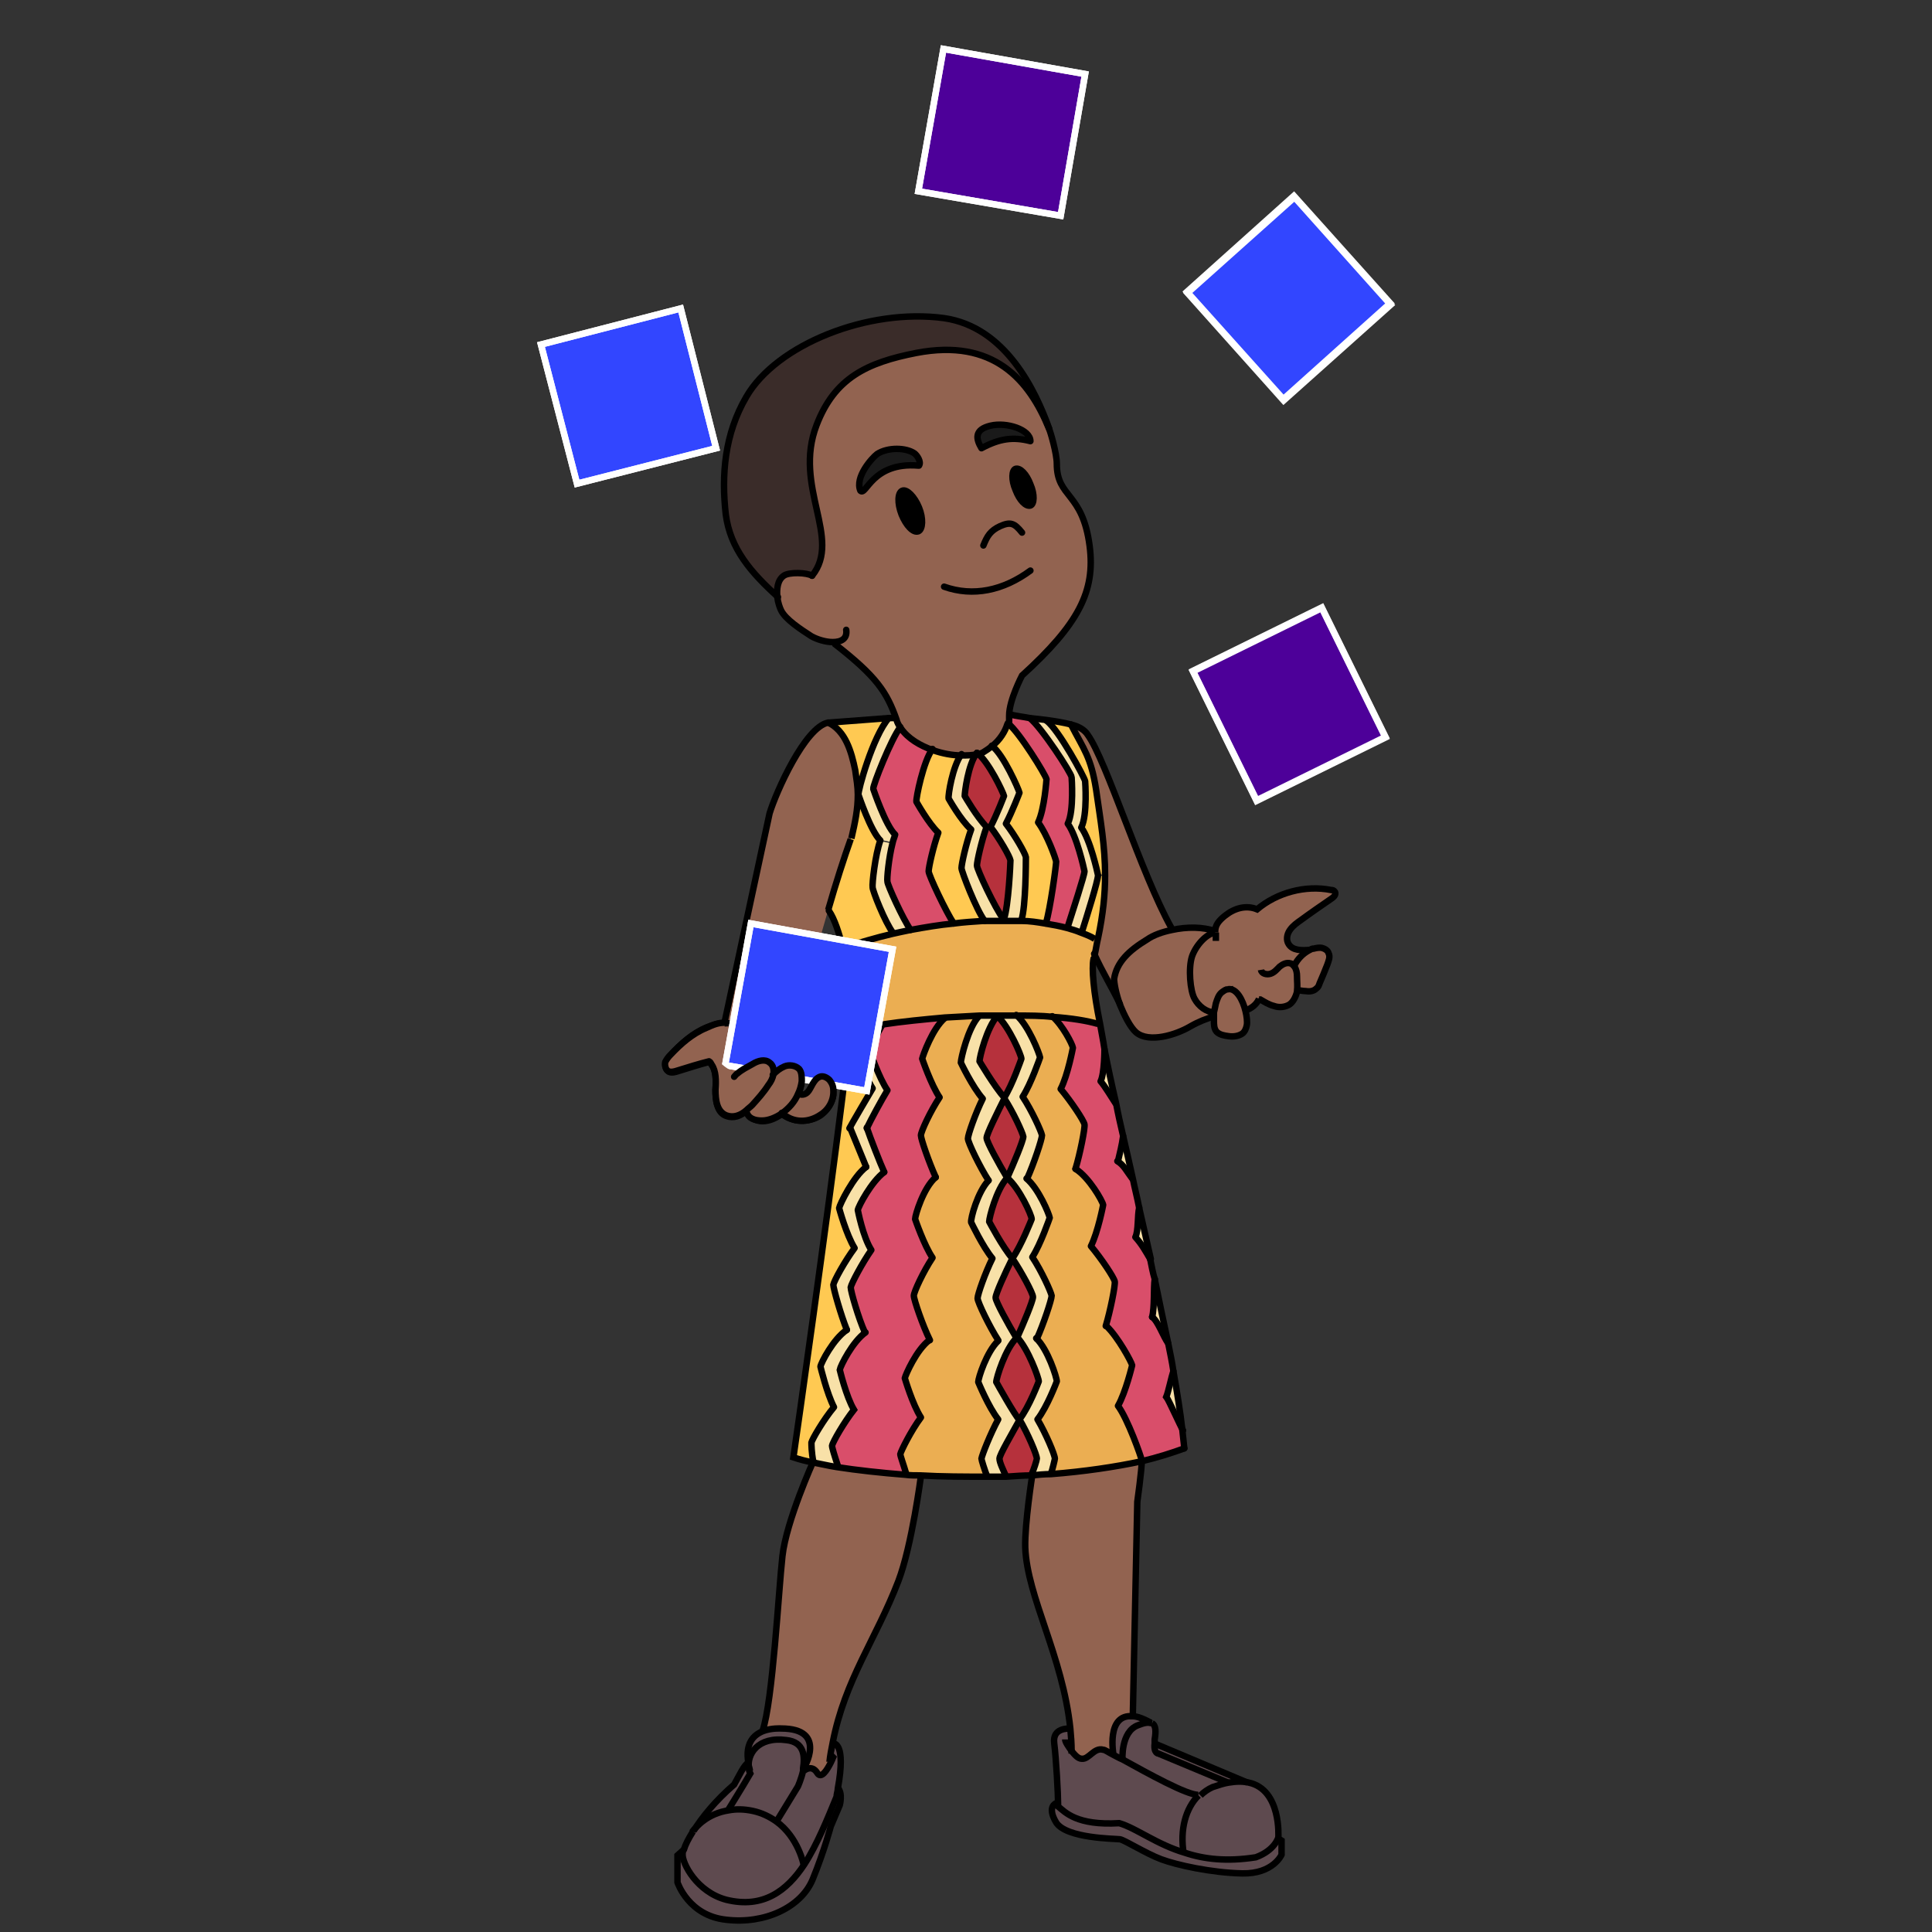 <?xml version="1.0" encoding="UTF-8"?><svg id="Layer_5" xmlns="http://www.w3.org/2000/svg" width="300" height="300" viewBox="0 0 300 300"><rect x="0" y="0" width="300" height="300" fill="#333333" stroke="none"/><defs><style>.cls-1{stroke-linejoin:round;}.cls-1,.cls-2{stroke-linecap:round;}.cls-1,.cls-2,.cls-3{stroke:#000;}.cls-1,.cls-2,.cls-3,.cls-4{fill:none;}.cls-2,.cls-5,.cls-6,.cls-3,.cls-4{stroke-miterlimit:10;}.cls-5{fill:#3246ff;}.cls-5,.cls-6,.cls-4{stroke:#fff;}.cls-6{fill:#4d0099;}.cls-7,.cls-8,.cls-9,.cls-10,.cls-11,.cls-12,.cls-13,.cls-14,.cls-15,.cls-16{stroke-width:0px;}.cls-8{fill:#f8e1a8;}.cls-9{fill:#5e4a4f;}.cls-10{fill:#3a2c29;}.cls-11{fill:#1a1a1a;}.cls-12{fill:#d94e6a;}.cls-13{fill:#b6313c;}.cls-14{fill:#926350;}.cls-15{fill:#ffc952;}.cls-16{fill:#ebae52;}</style></defs><path class="cls-8" d="M181.1,216.9c.3-.7.8-3.1,1.1-4h0c.6,3.4,1.1,6.5,1.4,9.2-.4-.6-2.2-4.7-2.6-5.2Z"/><path class="cls-8" d="M181.4,208.6c-.8-1.1-1.6-3.5-2.5-4.1.4-1.5.2-4.6.4-5.9.7,3.4,1.4,6.8,2.1,10Z"/><path class="cls-8" d="M176.9,187.5c.6,2.6,1.2,5.3,1.8,7.9-.8-1.1-1.4-2.3-2.3-3.4.5-1,.3-3.4.6-4.6Z"/><path class="cls-8" d="M175.8,183h0c-.9-1.2-1.3-2.1-2.3-2.7.4-1.3.6-2.4.8-3.9h0c.5,2.2,1,4.3,1.5,6.6Z"/><path class="cls-8" d="M171.5,162.9c.5,2.6,1.1,5.4,1.8,8.4h0c-.6-.9-1.6-2.6-2.3-3.4.5-1.2.6-4.9.6-5Z"/><path class="cls-15" d="M171.6,135.9c0,2.9-.3,6-1.1,9.8h-.3c-.7-.4-1.4-.8-2.2-1h0c.7-2.2,2.5-7.9,2.5-8.7h1.1Z"/><path class="cls-12" d="M175.8,183c.3,1.5.7,3,1,4.6-.3,1.2-.1,3.6-.6,4.6,1,1.1,1.6,2.2,2.3,3.4h0c.2,1,.4,2.1.7,3.1h0c-.2,1.4,0,4.4-.4,5.9.9.6,1.7,3,2.5,4.1h0c.3,1.5.6,2.9.8,4.3h0c-.3.9-.8,3.3-1.1,4,.4.5,2.2,4.6,2.6,5.2.1,1,.2,1.9.3,2.8-1.9.7-4.1,1.4-6.6,2h0c0-.6-2.1-6.6-3.7-8.5,1.2-2.1,2.2-6.3,2.2-6.3,0-.6-2.2-4.4-4-6.1.7-2.3,1.5-6.4,1.4-6.9-.1-.6-2.1-3.6-3.7-5.5,1.1-2.2,1.9-6.4,1.9-6.4-.1-.6-2.2-4.2-4.3-5.6.7-2.3,1.5-6.4,1.4-6.9-.1-.6-2.1-3.6-3.7-5.5,1.1-2.1,1.9-6.4,1.9-6.4-.1-.6-1.6-3.5-3.2-4.9,3,.2,5.4.6,7.1,1.1h.2s0,0,0,0c.2,1.2.5,2.6.7,4,0,0,0,3.8-.6,5,.7.8,1.7,2.5,2.3,3.4h0c.3,1.6.7,3.4,1.1,5.1h0c-.2,1.5-.5,2.6-.8,3.9,1,.6,1.4,1.5,2.3,2.7h0Z"/><path class="cls-14" d="M207.3,138.4c-4-1.4-8.8.2-12.1,2.8-2.4-1-6.3.8-6.5,3.4-1.9-.7-4.4-.7-6.7-.2-6.1-9.7-8.8-28.5-15.7-31.8,6,10.7,6.3,23.6,3.6,35.6,6,11.1,4.7,16.8,18.6,9.5-1.2,4.8,6.9,4.1,4.9-.7h0c.9-.3,1.7-.9,2.1-1.8,1.9,1.6,5.4,1.7,5.8-1.4,1.1-.1,2.4.5,3.3-.3,1.4-2.2,3.7-8.2-1.4-5.9h0c-2.1.5-4.5-1-3-3.2,1.6-2.5,6.1-3.3,7-5.9Z"/><path class="cls-16" d="M155.9,142.9c1,0,1.9,0,2.8,0,1.3,0,2.5.2,3.7.4,1.2.2,2.3.4,3.4.7.7.2,1.4.4,2.1.7.8.3,1.6.6,2.2,1h.3c-.2.8-.3,1.7-.5,2.5,0,.2,0,.5-.2.7-.3,1.5,0,5.1,1,10h-.2c-1.7-.5-4.2-.9-7.1-1.1-1.7-.1-3.6-.2-5.6-.2s-1.9,0-2.8,0c-.9,0-1.9,0-2.9,0-1.8,0-3.6.2-5.4.3-3.2.3-6.5.6-9.8,1.1-.8.1-1.6.2-2.4.4-.8.1-1.7.3-2.5.4h0c.2-2.1.3-3.5.3-4-.2-2.3-.7-5.7-1.4-8.8,2.6-.8,5.2-1.6,7.8-2.2.9-.2,1.8-.4,2.8-.6,2.2-.4,4.5-.8,6.7-1,1.5-.2,3.1-.3,4.6-.4,1,0,2.1,0,3.1,0Z"/><path class="cls-14" d="M172.9,272.5c-.8-.4-1.3-.7-1.6-.8-1.4-.4-2.2,1.5-3.3,1.4-.6,0-1.1-.6-1.6-1.2,0-1.2,0-2.4-.2-3.5-1.1-11.3-6.7-20.4-7-28.1-.2-3.7,1.1-11.3,1.1-11.3,1,0,2-.1,3-.2,5.1-.4,9.9-1,14.1-2,0,1.3-.7,6.4-.7,6.4,0,0-.6,28.9-.7,33.3-4.2-.4-3,6-3,6h0Z"/><path class="cls-15" d="M167.8,128.4c1-2,.6-7.2.6-7.2,0-.6-4.1-8-6-9.4h0c1.4.2,2.7.3,3.8.6,2,3.9,3.1,5,3.9,10.1.7,4.9,1.4,8.8,1.4,13.3h-1.1c0-.6-1.2-5.6-2.6-7.5Z"/><path class="cls-9" d="M198.2,285.3s.5-7.4-4.6-8.5h0l-14.5-6.1h0c0-.2,0-.3,0-.6.3-1.3.2-2.2-.4-2.5,0,0-.1,0-.2,0-1.2-.6-2.1-.9-2.8-1-4.2-.4-3,6-3,6h0c-.8-.4-1.3-.7-1.6-.8-1.4-.4-2.2,1.5-3.3,1.4-.6,0-1.1-.6-1.6-1.2,0-1.2,0-2.4-.2-3.5-.5,0-2.9-.1-2.6,2.3.3,2.4.6,7.9.6,9.4h0s-1.5.5,0,3c1.5,2.5,9.2,2.5,9.9,2.6.7.1,3.9,2.2,6.4,3.1s7.9,2.1,12.6,2.2c4.8.1,6.1-2.9,6.1-2.9v-2.2l-.8-.5Z"/><path class="cls-16" d="M177.3,226.8h0c-4.2.9-9,1.6-14.1,2,.2-.5.6-2.2.6-2.3,0-.6-1.4-4-2.7-6.1,1.4-1.9,3-5.9,3-5.9,0-.6-1.4-5-3.2-6.7,1-2.2,2.4-6.1,2.3-6.7,0-.6-1.6-3.9-3-6,1.4-2,2.7-6.1,2.7-6.1,0-.6-1.7-4.5-3.6-6.1,1-2.2,2.3-6.1,2.3-6.7,0-.6-1.6-3.9-3-6,1.4-2,2.7-6.1,2.7-6.1,0-.6-1.8-5-3.7-6.6,2,0,3.9,0,5.6.2,1.6,1.4,3.1,4.3,3.2,4.9,0,0-.8,4.3-1.9,6.4,1.6,1.9,3.6,4.9,3.7,5.5.1.6-.7,4.6-1.4,6.9,2.1,1.3,4.2,5,4.3,5.6,0,0-.8,4.2-1.9,6.4,1.6,1.9,3.6,4.9,3.7,5.5.1.6-.7,4.6-1.4,6.9,1.8,1.7,3.9,5.6,4,6.1,0,0-1,4.2-2.2,6.3,1.5,2,3.6,7.9,3.7,8.5Z"/><path class="cls-8" d="M162.5,111.9c1.9,1.4,5.9,8.8,6,9.4,0,0,.4,5.2-.6,7.2,1.4,1.9,2.5,6.9,2.6,7.4h0c0,.9-1.8,6.6-2.5,8.8h0c-.7-.2-1.4-.5-2.1-.7.7-2.2,2.7-8,2.6-8.6,0-.6-1.2-5.5-2.6-7.4,1-2,.6-7.2.6-7.2,0-.6-4.7-7.8-6.5-9.2.9.1,1.8.2,2.6.3h0Z"/><path class="cls-7" d="M157.7,76.1c-.6-1.6-.6-3,0-3.3.6-.2,1.7.8,2.3,2.4.6,1.6.6,3,0,3.3-.6.2-1.6-.8-2.3-2.4Z"/><path class="cls-11" d="M153.7,66.1c2.5-.6,6.2.6,6.2,2.4-2.7-.7-4.8-.4-7.6,1.1-.9-1.5-1.1-2.9,1.4-3.5Z"/><path class="cls-13" d="M158.4,220.5c-.7-.7-3.5-5.7-3.6-5.9,0-.6,1.4-5.1,3.2-6.9,1.8,1.8,3.4,6.3,3.4,6.8,0,0-1.5,4-3,5.9Z"/><path class="cls-13" d="M160.4,201.4c0,.6-1.5,4.2-2.5,6.4-1.3-2-3.2-5.6-3.2-6.2s1.4-3.9,2.6-6.1c1.4,2.1,3.2,5.4,3.2,6Z"/><path class="cls-8" d="M164.1,214.5s-1.5,4-3,5.9c1.3,2.2,2.7,5.5,2.7,6.1,0,.1-.4,1.8-.6,2.3-1,0-2,.1-3,.2.2-.6.8-2.2.8-2.4,0-.6-1.4-3.9-2.7-6.1,1.4-1.9,3-5.9,3-5.9,0-.6-1.6-5-3.4-6.8,1-2.2,2.6-5.8,2.5-6.4,0-.6-1.8-3.8-3.2-6,1.3-1.9,3-6.1,3-6.1,0-.6-1.9-4.8-3.8-6.4,1-2.2,2.6-5.8,2.5-6.4,0-.6-1.6-3.9-3-6,1.4-2,2.7-6.1,2.7-6.1,0-.6-1.9-5.1-3.8-6.7,0,0,0,0,0,0,1,0,1.9,0,2.8,0,1.9,1.6,3.6,6,3.7,6.6,0,0-1.4,4.1-2.7,6.1,1.4,2.1,2.9,5.4,3,6,0,.6-1.3,4.5-2.3,6.7,1.9,1.6,3.5,5.5,3.6,6.1,0,0-1.4,4.1-2.7,6.1,1.4,2.1,2.9,5.4,3,6,0,.6-1.3,4.5-2.3,6.7,1.8,1.7,3.2,6.1,3.2,6.7Z"/><path class="cls-12" d="M162.5,121c0-.6-4.2-7.3-6-8.7h0c.2-.6.3-1.1.3-1.4,1.1.3,2.2.4,3.2.6,1.8,1.4,6.5,8.6,6.5,9.2,0,0,.4,5.2-.6,7.2,1.4,1.9,2.5,6.9,2.6,7.4,0,.6-1.9,6.4-2.6,8.6-1.1-.3-2.2-.5-3.4-.7h0c.7-2.2,1.7-9,1.6-9.6,0-.6-1.4-4.2-2.8-6.1,1-2,1.3-6.7,1.3-6.7Z"/><path class="cls-13" d="M156.4,182.9c1.9,1.6,3.8,5.8,3.8,6.4,0,0-1.6,4.1-3,6.1-1.5-1.8-3.6-5.7-3.6-5.7,0-.6,1-5,2.8-6.8Z"/><path class="cls-13" d="M155.3,226.5c0-.6,1.8-3.8,3.1-6,1.3,2.2,2.7,5.5,2.7,6.1,0,.2-.5,1.8-.8,2.4-1.3,0-2.6.1-4,.2h0c-.4-1-1-2.5-1-2.7Z"/><path class="cls-15" d="M156.2,128c1-1.9,2.1-4.8,2.1-4.8,0-.5-2.5-6-4.3-7.3h0c1.4-1.1,2.1-2.4,2.4-3.4h0c1.8,1.4,5.9,8.1,6,8.7,0,0-.3,4.6-1.3,6.7,1.4,1.9,2.7,5.5,2.8,6.1,0,.6-.9,7.3-1.6,9.6h0c-1.2-.2-2.4-.3-3.7-.3.7-2.1.7-9.3.7-9.8,0-.5-1.8-3.4-3.1-5.2Z"/><path class="cls-13" d="M153.1,176.7c0-.6,1.7-3.9,2.8-6.2,1.4,2.1,2.9,5.4,3,6,0,.6-1.5,4.2-2.5,6.4-1.3-2-3.2-5.6-3.2-6.2Z"/><path class="cls-13" d="M158.6,164.5s-1.4,4.1-2.7,6.1c-1.5-1.8-3.9-5.7-3.9-5.7,0-.6,1.1-5.2,2.8-7.1,1.9,1.6,3.8,6.1,3.8,6.7Z"/><path class="cls-8" d="M159.4,133.1c0,.6,0,7.7-.7,9.8-.9,0-1.9,0-2.8,0h0c.7-2.2,1.1-8.7,1-9.2,0-.5-1.7-3.4-3.1-5.2,1-1.9,2.1-4.8,2.1-4.8,0-.5-2.3-5.4-4.2-6.7h0c.4,0,.7-.2,1-.3.5-.2.9-.5,1.3-.8h0c1.8,1.3,4.2,6.8,4.3,7.3,0,0-1.1,2.9-2.1,4.8,1.4,1.8,3,4.6,3.1,5.2Z"/><path class="cls-13" d="M156.9,133.6c0,.5-.3,7-1,9.1-1.3-1.7-4-7.8-4.1-8.3s.7-3.8,1.5-6h.5c1.4,1.8,3,4.6,3.1,5.2Z"/><path class="cls-8" d="M154.1,195.4c-1.5-1.8-3.3-5.6-3.3-5.6,0-.6,1-4.6,2.7-6.5-1.3-2-3.2-6-3.2-6.5,0-.6,1.1-4,2.3-6.2-1.6-1.8-3.4-5.6-3.4-5.6,0-.6,1.1-5.4,2.8-7.2,1,0,1.9,0,2.9,0,0,0,0,0,0,0-1.7,1.9-2.8,6.5-2.8,7.1,0,0,2.3,3.9,3.9,5.7-1.1,2.2-2.8,5.6-2.8,6.2,0,.6,2,4.2,3.2,6.2-1.7,1.8-2.8,6.2-2.8,6.8,0,0,2.1,4,3.6,5.7-1.1,2.2-2.6,5.5-2.6,6.1s2,4.2,3.2,6.2c-1.8,1.7-3.2,6.3-3.2,6.9.1.2,2.9,5.2,3.6,5.9-1.2,2.2-3.1,5.4-3.1,6s.6,1.8,1,2.7h0c-1,0-1.9,0-2.9,0-.4-1-.9-2.6-.9-2.8,0-.6,1.3-3.9,2.6-6.1-1.5-1.8-3.1-5.8-3.1-5.8,0-.6,1.3-4.6,3.1-6.4-1.3-2-3.2-6-3.2-6.5,0-.6,1.1-4,2.3-6.2Z"/><path class="cls-13" d="M153.3,128.5c-1.5-1.5-3.4-4.8-3.4-4.8,0-.5.5-4.9,1.9-6.7,1.8,1.3,4.1,6.2,4.2,6.7,0,0-1.1,2.9-2.1,4.8h-.5Z"/><path class="cls-8" d="M150.7,128.8c-1.5-1.4-3.5-4.8-3.5-4.8,0-.5.7-5.1,2-6.9.9,0,1.8,0,2.4-.2h0c-1.4,1.9-1.9,6.2-1.9,6.8,0,0,1.9,3.3,3.4,4.8-.8,2.2-1.5,5.4-1.5,6s2.8,6.6,4.1,8.3h0c-1,.1-2.1.1-3.1.2h0c-1.3-1.7-3.5-7.7-3.6-8.2,0-.5.7-3.8,1.5-6Z"/><path class="cls-16" d="M145.9,170.4c-1.4-1.9-2.7-6-2.7-6,0-.6,1.6-4.7,3.5-6.3,1.8-.1,3.6-.2,5.4-.3-1.7,1.8-2.8,6.6-2.8,7.2,0,0,1.8,3.8,3.4,5.6-1.1,2.2-2.3,5.6-2.3,6.2,0,.6,1.9,4.5,3.2,6.5-1.7,1.8-2.8,5.9-2.7,6.5,0,0,1.8,3.8,3.3,5.6-1.1,2.2-2.3,5.6-2.3,6.2,0,.6,1.9,4.5,3.2,6.5-1.8,1.7-3.1,5.8-3.1,6.4,0,0,1.6,3.9,3.1,5.8-1.2,2.2-2.5,5.5-2.6,6.1,0,.2.5,1.8.9,2.8-3.5,0-7,0-10.4-.2-.8,0-1.6,0-2.3-.1-.4-1.4-.9-2.7-.9-3,0-.6,1.7-3.7,3.2-5.7-1.3-2-2.5-6.1-2.5-6.1,0-.6,1.8-4.4,3.8-5.9-1-2.2-2.5-6.3-2.5-6.9,0-.6,1.6-3.8,2.9-5.9-1.4-1.9-2.7-6-2.7-6,0-.6,1.3-4.9,3.2-6.5-1-2.2-2.3-5.9-2.3-6.5,0-.6,1.6-3.8,2.9-5.9Z"/><path class="cls-15" d="M147.2,124s1.9,3.4,3.5,4.8c-.8,2.2-1.5,5.4-1.5,6,0,.5,2.3,6.5,3.6,8.2h0c-1.5,0-3,.2-4.6.4-1.3-1.7-3.9-7.5-3.9-8.1s.7-3.8,1.5-6c-1.5-1.4-3.4-4.8-3.4-4.8,0-.5,1.1-6.4,2.5-8.2h0c1.5.4,3.1.7,4.4.8-1.4,1.9-2.1,6.4-2,6.9Z"/><path class="cls-7" d="M140,79.9c-.7-1.7-.6-3.4.1-3.7.7-.3,1.9.9,2.6,2.6.7,1.7.6,3.4-.1,3.7-.8.3-1.9-.9-2.6-2.6Z"/><path class="cls-12" d="M142.3,124.5s1.9,3.4,3.4,4.8c-.8,2.2-1.5,5.4-1.5,6s2.7,6.3,3.9,8.1c-2.2.2-4.5.6-6.7,1-1.3-1.7-3.6-6.9-3.6-7.5,0-.4.2-3.7.8-6,.1-.5.2-1,.4-1.3-1.5-1.4-3.4-7.1-3.4-7.1,0-.5,2.8-7.7,4.2-9.6,1.1,1.6,3,2.7,5,3.4h0c-1.4,1.9-2.6,7.8-2.5,8.3Z"/><path class="cls-14" d="M133.7,76.2c.9.9,1.8-4.5,9-3.9.4-.6-.3-1.6-.7-1.9-1.3-.9-4.1-1-5.8.1-.8.6-3.5,3.6-2.6,5.7ZM129.4,99.7c-1.1,0-2.5-.4-3.3-.9-1.8-1.1-4-2.6-4.7-4-.2-.4-.5-1.2-.6-2.1-.2-1.2,0-2.6,1-3.3.8-.6,3.5-.5,4.4,0,4.8-5.8-2.9-13.8.7-23.4,2.8-7.3,7.8-9.7,15.5-11.2,12-2.3,17.5,4.2,20.6,11.8.2.4,1.2,3.8,1.2,5.4,0,5.4,4,4.3,5.1,12.8.9,7-1.7,12.1-10.5,20.1,0,0-2,3.8-2,6.2s0,.8-.3,1.4c-.3,1-1.1,2.4-2.4,3.4h0c-.4.3-.8.6-1.3.9s-.6.2-1,.3c-.7.2-1.5.2-2.4.2-1.4,0-3-.3-4.4-.8-2-.7-3.9-1.8-5-3.4-.3-.4-.6-.9-.7-1.4-1.5-4.2-3-6.6-9.7-11.8ZM152.4,69.6c2.8-1.5,4.9-1.8,7.6-1.1,0-1.8-3.7-3-6.2-2.4-2.5.6-2.2,1.9-1.4,3.5ZM160,75.2c-.6-1.6-1.6-2.6-2.3-2.4-.6.2-.7,1.7,0,3.3.6,1.6,1.6,2.6,2.3,2.4.6-.2.7-1.7,0-3.3ZM140.1,76.2c-.7.3-.8,1.9-.1,3.7.7,1.7,1.8,2.9,2.6,2.6.7-.3.8-2,.1-3.7-.7-1.7-1.9-2.9-2.6-2.6Z"/><path class="cls-11" d="M142.7,72.3c-7.2-.6-8.1,4.8-9,3.9-.9-2,1.8-5.1,2.6-5.7,1.6-1.2,4.5-1,5.8-.1.4.3,1.1,1.2.7,1.9Z"/><path class="cls-8" d="M135.5,137.9c0-.5.4-5.2,1.2-7.3l1.9.4h0c-.6,2.3-.9,5.6-.8,6,0,.5,2.4,5.8,3.6,7.5-.9.2-1.8.4-2.8.6-1.3-1.7-3.1-6.6-3.2-7.1Z"/><path class="cls-8" d="M138,111.5h1.1c.2.4.4.9.7,1.3-1.4,1.8-4.3,9.1-4.2,9.6,0,0,1.9,5.7,3.4,7.1-.1.4-.3.8-.4,1.3h0l-1.9-.4c-1.5-1.5-3.4-7.1-3.4-7.1,0-.5,2.2-9,4.7-11.9Z"/><path class="cls-15" d="M133.1,123.4c0-1.1-.2-2.4-.4-3.8-.5-2.9-1.5-6.1-4.2-7.4,0,0,.1,0,.2,0l9.2-.7c-2.5,2.9-4.8,11.3-4.7,11.9h-.1Z"/><path class="cls-15" d="M132.1,130.3c.6-2.6,1-4.5,1-6.8h.1s1.9,5.7,3.4,7.1c-.8,2.2-1.3,6.8-1.2,7.3,0,.5,1.9,5.4,3.2,7.1-2.7.6-5.3,1.4-7.8,2.2-.6-2.4-1.3-4.6-2.2-5.9h0c1.2-4.2,2.5-8.2,3.5-11.1Z"/><path class="cls-12" d="M130,227.6c-.4-1.6-.9-2.8-.9-3.1,0-.6,1.9-3.7,3.4-5.6-1.2-2.1-2.2-6.2-2.2-6.2,0-.6,2-4.4,4-5.8-1-2.2-2.3-6.4-2.2-7,0-.6,1.7-3.7,3.2-5.8-1.3-2-2.1-6.2-2.1-6.2,0-.6,2.1-4.4,4.1-5.9-.6-1.3-2.2-5.4-2.7-6.9.6-1.3,2.4-4.6,3.2-5.9-1.3-1.9-2.7-6-2.7-6,0-.4.8-2.2,1.8-4h0c3.3-.6,6.5-.9,9.8-1.2-1.9,1.6-3.4,5.8-3.5,6.3,0,0,1.4,4.1,2.7,6-1.4,2.1-2.9,5.3-2.9,5.9,0,.6,1.3,4.3,2.3,6.5-1.9,1.6-3.2,5.9-3.2,6.5,0,0,1.4,4.1,2.7,6-1.4,2.1-2.9,5.3-2.9,5.9,0,.6,1.4,4.7,2.5,6.9-2,1.5-3.7,5.4-3.8,5.9,0,0,1.2,4.1,2.5,6.1-1.5,2-3.1,5.2-3.2,5.7,0,.3.5,1.6.9,3-3.8-.3-7.5-.7-10.7-1.2h0Z"/><path class="cls-8" d="M132,175.1c.3-.6,3.3-5.7,3.6-6.2-1.3-2-2.6-6.1-2.6-6.1,0-.3.8-1.8,1.6-3.3h0c.8-.2,1.6-.3,2.4-.4h0c-1,1.8-1.8,3.7-1.8,4.1,0,0,1.4,4.1,2.7,6-.8,1.3-2.6,4.6-3.2,5.9.5,1.5,2.1,5.6,2.7,6.9-2,1.5-4,5.3-4.1,5.9,0,0,.8,4.2,2.1,6.2-1.4,2-3.1,5.2-3.2,5.8,0,.6,1.2,4.8,2.2,7-2,1.4-3.9,5.2-4,5.8,0,0,1,4.2,2.2,6.2-1.5,1.9-3.3,5-3.4,5.6,0,.3.4,1.6.9,3.1-1.3-.2-2.5-.4-3.6-.7h0c-.4-1.4-.4-2.7-.3-3,0-.6,1.9-3.6,3.5-5.5-1.2-2.1-2.1-6.3-2.1-6.3,0-.6,2.1-4.3,4.1-5.7-.9-2.2-2.2-6.5-2.1-7,0-.6,1.8-3.7,3.3-5.7-1.2-2-2.4-6.2-2.4-6.2,0-.6,2.2-4.9,4.2-6.4-.1-.3-2.4-5.7-2.5-6.1Z"/><path class="cls-15" d="M135.6,168.9c-.3.5-3.3,5.6-3.6,6.2.1.3,2.4,5.8,2.5,6.1-2,1.5-4.1,5.8-4.2,6.4,0,0,1.1,4.1,2.4,6.2-1.5,2-3.2,5.1-3.3,5.7,0,.6,1.2,4.8,2.1,7-2.1,1.4-4,5.1-4.1,5.7,0,0,1,4.2,2.1,6.3-1.6,1.9-3.4,5-3.5,5.5,0,.3,0,1.5.3,3-1.1-.2-2.2-.5-3.1-.8.6-4.1,5.2-36.5,7.6-55.9.5-4.2,1-7.8,1.2-10.3h0c.8-.2,1.6-.3,2.5-.4h0c-.8,1.5-1.5,3-1.6,3.3,0,0,1.3,4.1,2.6,6.1Z"/><path class="cls-14" d="M124.8,274.6s3.8-6.2-3.5-6.2c0,0-1.5-.1-2.8.4,1.5-4.6,2.5-21.9,3.1-27.2.6-5.4,4.8-14.7,4.8-14.7,1.1.2,2.3.5,3.6.7h0c3.2.6,6.9,1,10.7,1.3.8,0,1.6,0,2.3.1v.2s-1.4,10.8-3.5,16.3c-3.5,9.1-8.3,15.3-10.2,25.1-.2,1-.4,2-.5,3h.2c-.6,1.3-1.5,2.6-2.1,1.7-.8-1.4-1.9-.5-2.1-.4h-.1c0-.2,0-.3,0-.4Z"/><path class="cls-10" d="M142.3,54.7c-7.7,1.5-12.7,3.9-15.5,11.2-3.7,9.6,4,17.6-.7,23.4-.8-.5-3.6-.6-4.4,0-1,.7-1.1,2.1-1,3.3-4.2-3.8-7.4-7.5-8.1-12.8-.7-6.1-.2-12.5,3.2-18.3,4.7-8.1,18.9-13.8,30.7-12.2,9.6,1.4,14.2,11.3,16.3,17.1-3.1-7.6-8.6-14.1-20.6-11.8Z"/><path class="cls-14" d="M128.6,141.3c2.7-9.8,8.9-21.6,0-29.1-11,5.7-12.8,36.4-16.1,46.7-6.5.3-15.4,11.3-2.4,5.9,2.4,2.2-.8,11.7,5.8,7.6.9,2.2,3.9,1.8,5.4.5,4.9,4.4,11.8-4.5,6-5.7-1.4.5-1.5,3.6-3.4,2.6.5-1.2,1.2-3.2,0-4.2-.3-.7-.5-1.4-.9-2,0-.2-.2-.4-.4-.6.6-2.3,3.3-12.5,6-21.7ZM122.6,163.3c0,.2,0,.1,0,0h0Z"/><path class="cls-9" d="M130.1,277.7c1.3-7.2-.6-7.1-.8-7-.2,1-.4,2-.5,3h.2c-.6,1.3-1.5,2.6-2.1,1.7-.8-1.4-1.9-.5-2.1-.4h-.1c0-.2,0-.3,0-.4,0,0,3.8-6.2-3.5-6.2,0,0-1.5-.1-2.8.4-1.5.6-2.8,1.9-2.3,4.9-.8.5-1.5,2-2.2,3.4-2.8,2.5-4.9,5.1-6.3,7.2,0,0,0,.2,0,.2-.7,1.1-1.2,2.1-1.4,2.8l-1,.9v4.2s1.7,5.2,7.6,5.8c5.9.7,11.6-1.9,13.4-6.3,1.8-4.4,2.8-8.2,2.8-8.2l1.4-3.3s.5-1.8-.3-2.7Z"/><path class="cls-1" d="M154.9,157.7s0,0,0,0c-1.7,1.9-2.8,6.5-2.8,7.1,0,0,2.3,3.9,3.9,5.7-1.1,2.2-2.8,5.6-2.8,6.2,0,.6,2,4.2,3.2,6.2"/><path class="cls-1" d="M152,157.8c-1.7,1.8-2.8,6.6-2.8,7.2,0,0,1.8,3.8,3.4,5.6-1.1,2.2-2.3,5.6-2.3,6.2,0,.6,1.9,4.5,3.2,6.5"/><path class="cls-1" d="M154.8,157.7h0c1.9,1.7,3.8,6.2,3.8,6.7,0,0-1.4,4.1-2.7,6.1,1.4,2.1,2.9,5.4,3,6,0,.6-1.5,4.2-2.5,6.4"/><path class="cls-1" d="M157.8,157.6c1.9,1.6,3.6,6,3.7,6.6,0,0-1.4,4.1-2.7,6.1,1.4,2.1,2.9,5.4,3,6,0,.6-1.3,4.5-2.3,6.7"/><path class="cls-1" d="M156.4,182.9c-1.7,1.8-2.8,6.2-2.8,6.8,0,0,2.1,4,3.6,5.7-1.1,2.2-2.6,5.5-2.6,6.1s2,4.2,3.2,6.2"/><path class="cls-1" d="M153.5,183.3c-1.7,1.8-2.8,5.9-2.7,6.5,0,0,1.8,3.8,3.3,5.6-1.1,2.2-2.3,5.6-2.3,6.2,0,.6,1.9,4.5,3.2,6.5"/><path class="cls-1" d="M156.4,182.9c1.9,1.6,3.8,5.8,3.8,6.4,0,0-1.6,4.1-3,6.1,1.4,2.1,3.2,5.4,3.2,6,0,.6-1.5,4.2-2.5,6.4"/><path class="cls-1" d="M159.4,183c1.9,1.6,3.5,5.5,3.6,6.1,0,0-1.4,4.1-2.7,6.1,1.4,2.1,2.9,5.4,3,6,0,.6-1.3,4.5-2.3,6.7"/><path class="cls-1" d="M157.9,207.7c-1.8,1.7-3.2,6.3-3.2,6.9.1.2,2.9,5.2,3.6,5.9-1.2,2.2-3.1,5.4-3.1,6s.6,1.8,1,2.7"/><path class="cls-1" d="M155,208.2c-1.8,1.7-3.1,5.8-3.1,6.4,0,0,1.6,3.9,3.1,5.8-1.2,2.2-2.5,5.5-2.6,6.1,0,.2.5,1.8.9,2.8h0"/><path class="cls-1" d="M157.8,207.6h.1c1.8,1.9,3.4,6.4,3.4,6.9,0,0-1.5,4-3,5.9,1.3,2.2,2.7,5.5,2.7,6.1,0,.2-.5,1.8-.8,2.4"/><path class="cls-1" d="M160.9,207.8c1.8,1.7,3.2,6.1,3.2,6.7,0,0-1.5,4-3,5.9,1.3,2.2,2.7,5.5,2.7,6.1,0,.1-.4,1.8-.6,2.3"/><path class="cls-1" d="M146.7,158.1c-1.9,1.6-3.4,5.8-3.5,6.3,0,0,1.4,4.1,2.7,6-1.4,2.1-2.9,5.3-2.9,5.9,0,.6,1.3,4.3,2.3,6.5"/><path class="cls-1" d="M145.3,182.8c-1.9,1.6-3.2,5.9-3.2,6.5,0,0,1.4,4.1,2.7,6-1.4,2.1-2.9,5.3-2.9,5.9,0,.6,1.4,4.7,2.5,6.9"/><path class="cls-1" d="M144.3,208.1c-2,1.5-3.7,5.4-3.8,5.9,0,0,1.2,4.1,2.5,6.1-1.5,2-3.1,5.2-3.2,5.7,0,.3.5,1.6.9,3"/><path class="cls-1" d="M134.6,175.1c.5,1.5,2.1,5.6,2.7,6.9"/><path class="cls-1" d="M136.9,159.3c-1,1.8-1.8,3.6-1.8,4,0,0,1.4,4.1,2.7,6-.8,1.3-2.6,4.6-3.2,5.9"/><path class="cls-1" d="M137.3,182c-2,1.5-4,5.3-4.1,5.9,0,0,.8,4.2,2.1,6.2-1.4,2-3.1,5.2-3.2,5.8,0,.6,1.2,4.8,2.2,7"/><path class="cls-2" d="M134.4,206.9c-2,1.4-3.9,5.2-4,5.8,0,0,1,4.2,2.2,6.2-1.5,1.9-3.3,5-3.4,5.6,0,.3.4,1.6.9,3.1"/><path class="cls-1" d="M163.4,157.8c1.6,1.4,3.1,4.3,3.2,4.9,0,0-.8,4.3-1.9,6.4,1.6,1.9,3.6,4.9,3.7,5.5.1.6-.7,4.6-1.4,6.9"/><path class="cls-1" d="M167,181.5c2.1,1.3,4.2,5,4.3,5.6,0,0-.8,4.2-1.9,6.4,1.6,1.9,3.6,4.9,3.7,5.5.1.6-.7,4.6-1.4,6.9"/><path class="cls-1" d="M171.8,205.9c1.8,1.7,3.9,5.6,4,6.1,0,0-1,4.2-2.2,6.3,1.5,2,3.6,7.9,3.7,8.5"/><path class="cls-1" d="M132,175.1c.1.3,2.4,5.8,2.5,6.1"/><path class="cls-1" d="M134.5,159.6c-.8,1.4-1.5,3-1.6,3.3,0,0,1.3,4.1,2.6,6.1-.3.5-3.3,5.6-3.6,6.2"/><path class="cls-1" d="M134.5,181.2c-2,1.5-4.1,5.8-4.2,6.4,0,0,1.1,4.1,2.4,6.2-1.5,2-3.2,5.1-3.3,5.7,0,.6,1.2,4.8,2.1,7"/><path class="cls-1" d="M131.5,206.5c-2.1,1.4-4,5.1-4.1,5.7,0,0,1,4.2,2.1,6.3-1.6,1.9-3.4,5-3.5,5.5,0,.3,0,1.5.3,3"/><path class="cls-2" d="M174.4,176.4c-.2,1.5-.5,2.6-.8,3.9"/><path class="cls-1" d="M171.5,162.9c0,0,0,3.8-.6,5,.7.8,1.7,2.5,2.3,3.4"/><path class="cls-1" d="M179.3,198.6c-.2,1.4,0,4.4-.4,5.9"/><path class="cls-1" d="M176.9,187.5c-.3,1.2-.1,3.6-.6,4.6,1,1.1,1.6,2.2,2.3,3.4"/><path class="cls-1" d="M173.5,180.3c1,.6,1.4,1.5,2.3,2.7"/><path class="cls-2" d="M182.2,212.9c-.3.9-.8,3.3-1.1,4,.4.5,2.2,4.6,2.6,5.2"/><path class="cls-2" d="M178.9,204.5c.9.6,1.7,3,2.5,4.1"/><path class="cls-3" d="M126.3,226.9s-4.2,9.3-4.8,14.7c-.6,5.3-1.5,22.6-3.1,27.2,0,0,0,.2,0,.3"/><path class="cls-3" d="M143,229.2s-1.4,10.8-3.5,16.3c-3.5,9.1-8.3,15.3-10.2,25.1-.2,1-.4,2-.5,3"/><path class="cls-3" d="M177.3,226.8h0c0,1.4-.7,6.4-.7,6.4,0,0-.6,28.9-.7,33.3v.5"/><path class="cls-3" d="M160.3,229s-1.2,7.6-1.1,11.3c.3,7.7,5.8,16.8,7,28.1.1,1.1.2,2.3.2,3.5v.4"/><path class="cls-3" d="M107.7,284.3c1.3-2.1,3.4-4.7,6.3-7.2.8-1.4,1.5-3,2.2-3.4"/><path class="cls-3" d="M129.3,270.7h0c.2,0,2.1-.1.8,7,0,.4-.2.9-.2,1.3-1.4,3.4-3,7.4-5,10.5-2.7,4.1-6.4,6.9-12.1,5.5-4.6-1.2-6.9-5.7-6.8-7.1,0-.2,0-.4.2-.7.2-.7.7-1.7,1.4-2.8"/><path class="cls-3" d="M124.8,289.6s-.8-4.3-4.3-6.8c-1-.7-2.2-1.3-3.6-1.6-1.4-.3-2.6-.3-3.7-.1-3.4.5-5.1,2.6-5.6,3.2,0,0,0,.2,0,.2"/><path class="cls-3" d="M124.8,275h0c.2-.2,1.3-1,2.1.3.6,1,1.5-.4,2.1-1.6.3-.6.5-1.2.6-1.3"/><path class="cls-3" d="M120.6,282.8l3.3-5.4s.5-1.1.8-2.4c0-.1,0-.2,0-.4.3-1.9.2-4.1-2.6-4.4-4.4-.6-6.2,2.2-5.8,4.5,0,.2.1.5.2.7-1.1,1.9-3.4,5.6-3.4,5.6"/><path class="cls-3" d="M124.8,274.6s3.8-6.2-3.5-6.2c0,0-1.5-.1-2.8.4-1.5.6-2.8,1.9-2.3,4.9,0,.3.1.6.2,1s0,.2.1.4"/><path class="cls-3" d="M106.2,287.2l-1,.9v4.2s1.7,5.2,7.6,5.8c5.9.7,11.6-1.9,13.4-6.3,1.8-4.4,2.8-8.2,2.8-8.2l1.4-3.3s.5-1.8-.3-2.7"/><path class="cls-3" d="M186.1,278.8c-2,2-2.9,5.3-2.3,9"/><path class="cls-3" d="M166.3,268.4h0c-.5,0-2.9-.1-2.6,2.3.3,2.4.6,7.9.6,9.4,0,.2,0,.3,0,.4,1.1.9,2.9,3,9.5,2.6,2.7.8,5.8,3.3,10.2,4.6h0c3,1,6.5,1.4,11,.7,3-1.1,3.5-3.1,3.5-3.1,0,0,.5-7.4-4.6-8.5-.9-.2-1.9-.2-3.1,0-.7.1-1.6.4-2.5.7-.7.3-1.4.8-1.9,1.3"/><path class="cls-3" d="M165.4,270.1c0,.4.5,1.1,1,1.8.5.6,1,1.2,1.6,1.2,1.1.1,1.9-1.8,3.3-1.4.3,0,.8.4,1.6.8.4.2.9.5,1.4.7,3.8,2.1,10.1,5.6,11.8,5.5h0"/><path class="cls-3" d="M178.9,267.6c.6.3.6,1.3.4,2.5,0,.2,0,.4,0,.6-.2,1.6.6,1.6.6,1.6l10.8,4.5"/><path class="cls-3" d="M174.3,273.3s-.3-4.4,2.4-5.4c1-.4,1.6-.5,2.1-.3"/><path class="cls-3" d="M172.9,272.5s-1.2-6.4,3-6c.7,0,1.7.4,2.8,1,0,0,.1,0,.2,0"/><line class="cls-3" x1="179.2" y1="270.7" x2="193.7" y2="276.8"/><path class="cls-3" d="M198.2,285.3l.8.5v2.2s-1.3,3-6.1,2.9-10.2-1.3-12.6-2.2c-2.4-.9-5.7-3-6.4-3.1-.7-.1-8.3-.1-9.9-2.6-1.5-2.5,0-3,0-3"/><path class="cls-3" d="M162.9,66.6c.2.4,1.2,3.8,1.2,5.4,0,5.4,4,4.3,5.1,12.8.9,7-1.7,12.1-10.5,20.1,0,0-2,3.8-2,6.2s0,.8-.3,1.4c-.3,1-1.1,2.4-2.4,3.4h0c-.4.3-.8.6-1.3.9s-.6.2-1,.3c-.7.2-1.5.2-2.4.2-1.4,0-3-.3-4.4-.8-2-.7-3.9-1.8-5-3.4-.3-.4-.6-.9-.7-1.4-1.5-4.2-3-6.6-9.7-11.8"/><path class="cls-1" d="M152.4,69.6c-.9-1.5-1.1-2.9,1.4-3.5,2.5-.6,6.2.6,6.2,2.4-2.7-.7-4.8-.4-7.6,1.1Z"/><path class="cls-1" d="M142.7,72.3c.4-.6-.3-1.6-.7-1.9-1.3-.9-4.1-1-5.8.1-.8.6-3.5,3.6-2.6,5.7.9.9,1.8-4.5,9-3.9Z"/><path class="cls-1" d="M157.7,76.1c.6,1.6,1.6,2.6,2.3,2.4.6-.2.7-1.7,0-3.3-.6-1.6-1.6-2.6-2.3-2.4-.6.2-.7,1.7,0,3.3Z"/><path class="cls-1" d="M140,79.9c.7,1.7,1.8,2.9,2.6,2.6.7-.3.8-2,.1-3.7-.7-1.7-1.9-2.9-2.6-2.6-.7.3-.8,1.9-.1,3.7Z"/><path class="cls-1" d="M146.6,91.1c4.5,1.6,9.2.6,13.4-2.5"/><path class="cls-1" d="M126.1,89.4c-.8-.5-3.6-.6-4.4,0-1,.7-1.1,2.1-1,3.3.1.9.4,1.7.6,2.1.7,1.4,3,2.9,4.7,4,.9.5,2.2.9,3.3.9,1.3,0,2.3-.5,2.1-1.9"/><path class="cls-1" d="M152.7,84.7c.6-1.5,1.1-2.3,2.6-3,1.6-.7,2.2-.5,3.4,1"/><path class="cls-1" d="M162.9,66.6c-3.1-7.6-8.6-14.1-20.6-11.8-7.7,1.5-12.7,3.9-15.5,11.2-3.7,9.6,4,17.6-.7,23.4"/><path class="cls-3" d="M128.6,141.3c1.2-4.2,2.5-8.2,3.5-11"/><path class="cls-3" d="M139.1,111.5h-1.1c0,0-9.2.7-9.2.7,0,0-.1,0-.2,0-3.6.7-8.1,10.8-9.1,14.1l-7,32.5v.5"/><path class="cls-3" d="M156.7,110.9c1.1.3,2.2.4,3.2.6.9.1,1.8.2,2.6.3,1.4.2,2.7.4,3.8.7,1.2.3,2.1.8,2.6,1.6,2.9,4,8.3,21.6,13,30"/><path class="cls-3" d="M188.7,144.6c-1.9-.7-4.4-.7-6.7-.2-1.5.3-2.9.8-3.9,1.5-2.8,1.7-4.7,3.5-5.1,6.1,0,.7.3,2.3.9,4,.7,1.7,1.6,3.5,2.5,4.3,2,1.7,6.2.4,8.4-.9,1.4-.8,2.5-1.2,3.8-1.6"/><line class="cls-3" x1="128.6" y1="141.3" x2="128.6" y2="141.3"/><path class="cls-2" d="M183.9,224.9c-1.9.7-4.1,1.4-6.6,2-4.2.9-9,1.6-14.1,2-1,0-2,.1-3,.2-1.3,0-2.6.1-4,.2-1,0-1.9,0-2.9,0-3.5,0-7,0-10.4-.2-.8,0-1.6,0-2.3-.1-3.8-.3-7.5-.7-10.7-1.2h0c-1.3-.2-2.5-.5-3.6-.7h0c-1.1-.2-2.2-.5-3.1-.8.6-4.1,5.2-36.5,7.6-55.9.5-4.2,1-7.8,1.2-10.3.2-2.1.3-3.5.3-4-.2-2.3-.7-5.7-1.4-8.8-.6-2.4-1.3-4.6-2.2-5.9"/><path class="cls-2" d="M179.3,198.6c.7,3.4,1.4,6.8,2.1,10h0c.3,1.5.6,2.9.8,4.3.6,3.4,1.1,6.5,1.4,9.2.1,1,.2,1.9.3,2.8"/><line class="cls-1" x1="179.3" y1="198.6" x2="179.3" y2="198.6"/><path class="cls-2" d="M178.6,195.5c.2,1,.4,2.1.7,3.1"/><line class="cls-1" x1="178.6" y1="195.5" x2="178.6" y2="195.5"/><path class="cls-2" d="M166.3,112.5c2,3.9,3.1,5,3.9,10.1.7,4.9,1.4,8.8,1.4,13.3,0,2.9-.3,6-1.1,9.8-.2.8-.3,1.6-.5,2.5,0,.2,0,.5-.2.7-.3,1.5,0,5.1,1,10,.2,1.2.5,2.6.7,4,.5,2.6,1.1,5.4,1.8,8.4.3,1.6.7,3.4,1.1,5.1.5,2.2,1,4.3,1.5,6.6.3,1.5.7,3,1,4.6.6,2.6,1.2,5.3,1.8,7.9"/><path class="cls-1" d="M120.8,92.7c-4.2-3.8-7.4-7.5-8.1-12.8-.7-6.1-.2-12.5,3.2-18.3,4.7-8.1,18.9-13.8,30.7-12.2,9.6,1.4,14.2,11.3,16.3,17.1"/><path class="cls-3" d="M128.6,112.2c2.7,1.3,3.6,4.5,4.2,7.4.2,1.4.4,2.6.4,3.8,0,2.3-.4,4.2-1,6.8"/><path class="cls-2" d="M169.9,148.1s0,0,0,0c1.3,2.9,2.6,4.9,4,7.8"/><path class="cls-3" d="M130.7,147.2s0,0,.1,0c2.6-.8,5.2-1.6,7.8-2.2.9-.2,1.8-.4,2.8-.6,2.2-.4,4.5-.8,6.7-1,1.5-.2,3.1-.3,4.6-.4,1,0,2.1,0,3.1,0s1.9,0,2.8,0c1.3,0,2.5.2,3.7.4,1.2.2,2.3.4,3.4.7.7.2,1.4.4,2.1.7.8.3,1.6.6,2.2,1"/><path class="cls-3" d="M132,159.9c.8-.2,1.6-.3,2.5-.4.8-.1,1.6-.2,2.4-.4,3.3-.5,6.5-.8,9.8-1.1,1.8-.1,3.6-.2,5.4-.3,1,0,1.9,0,2.9,0,1,0,1.9,0,2.8,0,2,0,3.9,0,5.6.2,3,.2,5.4.6,7.1,1.1"/><path class="cls-1" d="M151.7,116.9c-1.4,1.8-1.9,6.2-1.9,6.7,0,0,1.9,3.3,3.4,4.8-.8,2.2-1.5,5.4-1.5,6s2.8,6.6,4.1,8.3"/><path class="cls-1" d="M149.3,117.1c-1.4,1.9-2.1,6.4-2,6.9,0,0,1.9,3.4,3.5,4.8-.8,2.2-1.5,5.4-1.5,6,0,.5,2.3,6.5,3.6,8.2"/><path class="cls-1" d="M151.7,116.9c1.8,1.3,4.1,6.2,4.2,6.7,0,0-1.1,2.9-2.1,4.8,1.4,1.8,3,4.6,3.1,5.2,0,.5-.3,7-1,9.1"/><path class="cls-1" d="M154,115.8h0c1.8,1.3,4.2,6.8,4.3,7.3,0,0-1.1,2.9-2.1,4.8,1.4,1.8,3,4.6,3.1,5.2,0,.6,0,7.7-.7,9.8"/><path class="cls-1" d="M144.8,116.3c-1.4,1.8-2.6,7.7-2.5,8.2,0,0,1.9,3.4,3.4,4.8-.8,2.2-1.5,5.4-1.5,6s2.7,6.3,3.9,8.1"/><path class="cls-1" d="M156.5,112.3c1.8,1.4,5.9,8.1,6,8.7,0,0-.3,4.6-1.3,6.7,1.4,1.9,2.7,5.5,2.8,6.1,0,.6-.9,7.3-1.6,9.6"/><path class="cls-1" d="M139.8,112.9c-1.4,1.8-4.3,9.1-4.2,9.6,0,0,1.9,5.7,3.4,7.1-.1.4-.3.8-.4,1.3-.6,2.3-.9,5.6-.8,6,0,.5,2.4,5.8,3.6,7.5"/><path class="cls-1" d="M159.9,111.5c1.8,1.4,6.5,8.6,6.5,9.2,0,0,.4,5.2-.6,7.2,1.4,1.9,2.5,6.9,2.6,7.4,0,.6-1.9,6.4-2.6,8.6"/><path class="cls-1" d="M138,111.5c-2.5,2.9-4.8,11.3-4.7,11.9,0,0,1.9,5.7,3.4,7.1-.8,2.2-1.3,6.8-1.2,7.3,0,.5,1.9,5.4,3.2,7.1"/><path class="cls-1" d="M162.5,111.9c1.9,1.4,5.9,8.8,6,9.4,0,0,.4,5.2-.6,7.2,1.4,1.9,2.5,6.9,2.6,7.4h0c0,.9-1.8,6.6-2.5,8.8"/><path class="cls-3" d="M188.7,144.8c0,0,0-.1,0-.2,0-.9.5-1.6,1.5-2.4,1.5-1.2,3.3-1.7,5-1,3.1-2.6,7.5-3.8,11.5-3,.2,0,.4,0,.6.3.2.4-.2.8-.5,1-1.6,1.1-3.2,2.2-4.7,3.3-.7.5-1.3.9-1.8,1.6s-.6,1.6-.2,2.2c.6,1,2,1,3.2.9"/><path class="cls-3" d="M188.8,146.1c0-.5,0-.9,0-1.3"/><path class="cls-3" d="M195.8,150.6c.1.6.9.8,1.5.6.6-.2,1-.7,1.4-1.1.5-.4,1.1-.7,1.7-.5.2,0,.4.3.6.5.3.4.4,1,.4,1.5,0,.8.1,1.5,0,2.3,0,0,0,0,0,.1-.2.8-.6,1.6-1.2,2-.7.4-1.6.5-2.4.2-.8-.2-1.4-.6-2.1-1,0,0-.1,0-.2,0"/><path class="cls-3" d="M188.7,144.8h0c-1.4.2-3,2-3.6,3.7-.6,1.8-.3,5.4.4,6.6.6,1.1,1.8,2.1,3.1,2.1,0,0,.1,0,.2,0"/><path class="cls-3" d="M201,149.9c.5-1,1.3-1.8,2.2-2.3s.6-.2.8-.3c.4-.1.9-.2,1.3-.1s.9.4,1,.8c.3.6,0,1.2-.2,1.8-.4,1-.8,2-1.2,2.9-.1.3-.2.6-.5.8-.4.4-1,.5-1.6.4-.6,0-1.1-.2-1.7-.1"/><path class="cls-3" d="M190.7,153.6c-.3,0-.6.2-1,.5-.5.4-.7,1.1-.9,1.7-.1.5-.2,1-.3,1.4,0,.1,0,.3,0,.4,0,.3,0,.6,0,.9,0,.6,0,1.2.4,1.7.5.5,1.2.6,1.9.7s1.5,0,2.1-.4c.4-.3.6-.8.7-1.3.1-.5,0-1.4-.2-2.2-.4-1.7-1.4-3.6-2.7-3.4Z"/><path class="cls-3" d="M193.4,156.9c.9-.3,1.7-.9,2.1-1.8,0,0,0,0,0-.1"/><path class="cls-3" d="M122.7,163c-.6-.8-1.3-1.6-2.2-2-1.3-.5-2.7-.4-3.9-1.1-1.2-.8-2.6-1.1-4-1-.1,0-.3,0-.4,0-.8,0-1.6.3-2.4.6-2.2.9-4,2.5-5.6,4.3-.3.3-.6.7-.8,1.2-.2.4,0,1,.3,1.3.4.4,1.1.2,1.7,0,1.6-.5,3.2-1,4.7-1.4,1.2,1,1.1,2.8,1,4.4,0,1.5.2,3.5,1.7,4,1.1.4,2.2,0,3.1-.8.3-.2.6-.5.8-.7.9-1,1.8-2,2.5-3.1.2-.3.4-.7.6-1,.1-.2.2-.5.2-.7.1-.6,0-1.4-.6-1.8-.7-.6-1.8-.3-2.6.2-.5.3-1,.6-1.4.9-.6.4-1.1.9-1.5,1.5"/><path class="cls-3" d="M123,163.7c-.1-.2-.2-.4-.4-.6"/><path class="cls-3" d="M124,165.7s0,0,0,0c-.1-.3-.2-.6-.4-.9-.2-.4-.3-.7-.5-1.1"/><path class="cls-3" d="M115.9,172.3c0,0,0,.1,0,.2.4,1,1.4,1.6,2.5,1.6,1.1,0,2.1-.5,3-1.1,0,0,0,0,0,0,1-.8,2-1.8,2.5-3h0c.3-.6.5-1.3.6-2.1,0-.7,0-1.4-.4-1.9,0,0-.2-.2-.2-.2-.1-.1-.3-.2-.5-.2-.5-.2-1.1-.1-1.6,0-.8.3-1.2.7-1.8,1.3"/><path class="cls-3" d="M121.1,172.7c0,0,.2.2.2.2,1.7,1.4,4.3,1.5,6.1.3,1-.7,1.8-1.9,2-3.1,0-.2,0-.5,0-.7,0-.6-.2-1.2-.6-1.6-.4-.4-1-.7-1.5-.5-.5.2-.8.6-1.1,1.1s-.5,1-.8,1.3c-.4.4-1,.5-1.4.2"/><rect class="cls-5" x="189" y="35.1" width="22.3" height="22.4" transform="translate(20.2 145.4) rotate(-41.9)"/><rect class="cls-6" x="189" y="98.2" width="22.3" height="22.4" transform="translate(-27.7 99.6) rotate(-26.2)"/><polygon class="cls-6" points="168.5 11.5 164.7 33.5 142.6 29.7 146.5 7.6 168.5 11.5"/><polygon class="cls-5" points="138.6 147.4 134.6 169.4 130.1 168.6 115 165.8 112.6 165.4 116.6 143.4 138.6 147.4"/><polygon class="cls-5" points="105.7 47.9 111.2 69.6 89.6 75.1 84 53.5 105.7 47.9"/><polygon class="cls-4" points="142.6 29.7 164.7 33.5 168.5 11.5 146.5 7.6 142.6 29.7"/><polyline class="cls-4" points="130.1 168.6 134.6 169.4 138.6 147.4 116.6 143.4 112.6 165.4 115 165.8"/><line class="cls-4" x1="115" y1="165.8" x2="130.1" y2="168.6"/><rect class="cls-4" x="189" y="98.2" width="22.3" height="22.4" transform="translate(-27.7 99.5) rotate(-26.2)"/><polygon class="cls-4" points="111.2 69.6 89.6 75.1 84 53.5 105.7 47.9 111.2 69.6"/><rect class="cls-4" x="189" y="35.1" width="22.3" height="22.4" transform="translate(20.1 145.3) rotate(-41.8)"/><path class="cls-14" d="M128.9,167.8c-.4-.4-1-.7-1.5-.5-.5.2-.8.6-1.1,1.1s-.5,1-.8,1.3c-.4.4-1,.5-1.4.2h0c.3-.7.5-1.4.6-2.1,0-.7,0-1.4-.4-1.9-.6-.6-1.6-.7-2.3-.4s-1.2.7-1.8,1.3c.1-.6,0-1.4-.6-1.8-.7-.6-1.8-.3-2.6.2-.9.5-1.7.9-2.4,1.5-1-.3-1.9-.9-2.7-1.6-.1-2.1.2-4.3.8-6.4-1.1,0-1.8.3-2.9.8-2.2.9-4,2.5-5.6,4.2-.3.3-.6.7-.8,1.1-.1.4,0,1,.3,1.3.4.4,1.1.2,1.7,0,1.6-.5,3.2-1,4.8-1.4.2.1.3.3.4.5.7,1,.7,2.5.6,3.9,0,1.6.2,3.4,1.7,4,1.1.4,2.2,0,3.1-.8h.1c.3,1.2,1.3,1.5,2.4,1.5,1.1,0,2.2-.5,3.1-1.1,1.7,1.6,4.1,1.6,6,.3,1.3-.8,2.1-2.3,2-3.8,0-.6-.2-1.1-.6-1.6Z"/><path class="cls-1" d="M112.6,158.8c-1.1,0-1.8.3-2.9.8-2.2.9-4,2.5-5.6,4.2-.3.3-.6.7-.8,1.1-.1.4,0,1,.3,1.3.4.4,1.1.2,1.7,0,1.6-.5,3.2-1,4.8-1.4.2.1.3.3.4.5.7,1,.7,2.5.6,3.9,0,1.6.2,3.4,1.7,4,1.1.4,2.2,0,3.1-.8.3-.3.6-.5.9-.8.9-1,1.8-2,2.5-3.1.4-.5.7-1.1.8-1.7s0-1.4-.6-1.8c-.7-.6-1.8-.3-2.6.2-.9.5-1.7.9-2.4,1.5-.2.1-.3.3-.5.5"/><path class="cls-1" d="M115.9,172.6c.3,1.1,1.3,1.4,2.4,1.4,1.1,0,2.2-.5,3.1-1.1,1.1-.8,2-1.8,2.5-3,.3-.6.5-1.3.6-2,0-.7,0-1.4-.4-1.9-.6-.6-1.6-.7-2.3-.4s-1.2.7-1.8,1.3"/><path class="cls-1" d="M121.4,172.8c1.7,1.6,4.1,1.6,6,.3,1.3-.8,2.1-2.3,2-3.8,0-.6-.2-1.1-.6-1.6-.4-.4-1-.7-1.5-.5-.5.2-.8.6-1.1,1.1s-.5,1-.8,1.3c-.4.4-1,.5-1.4.2"/></svg>